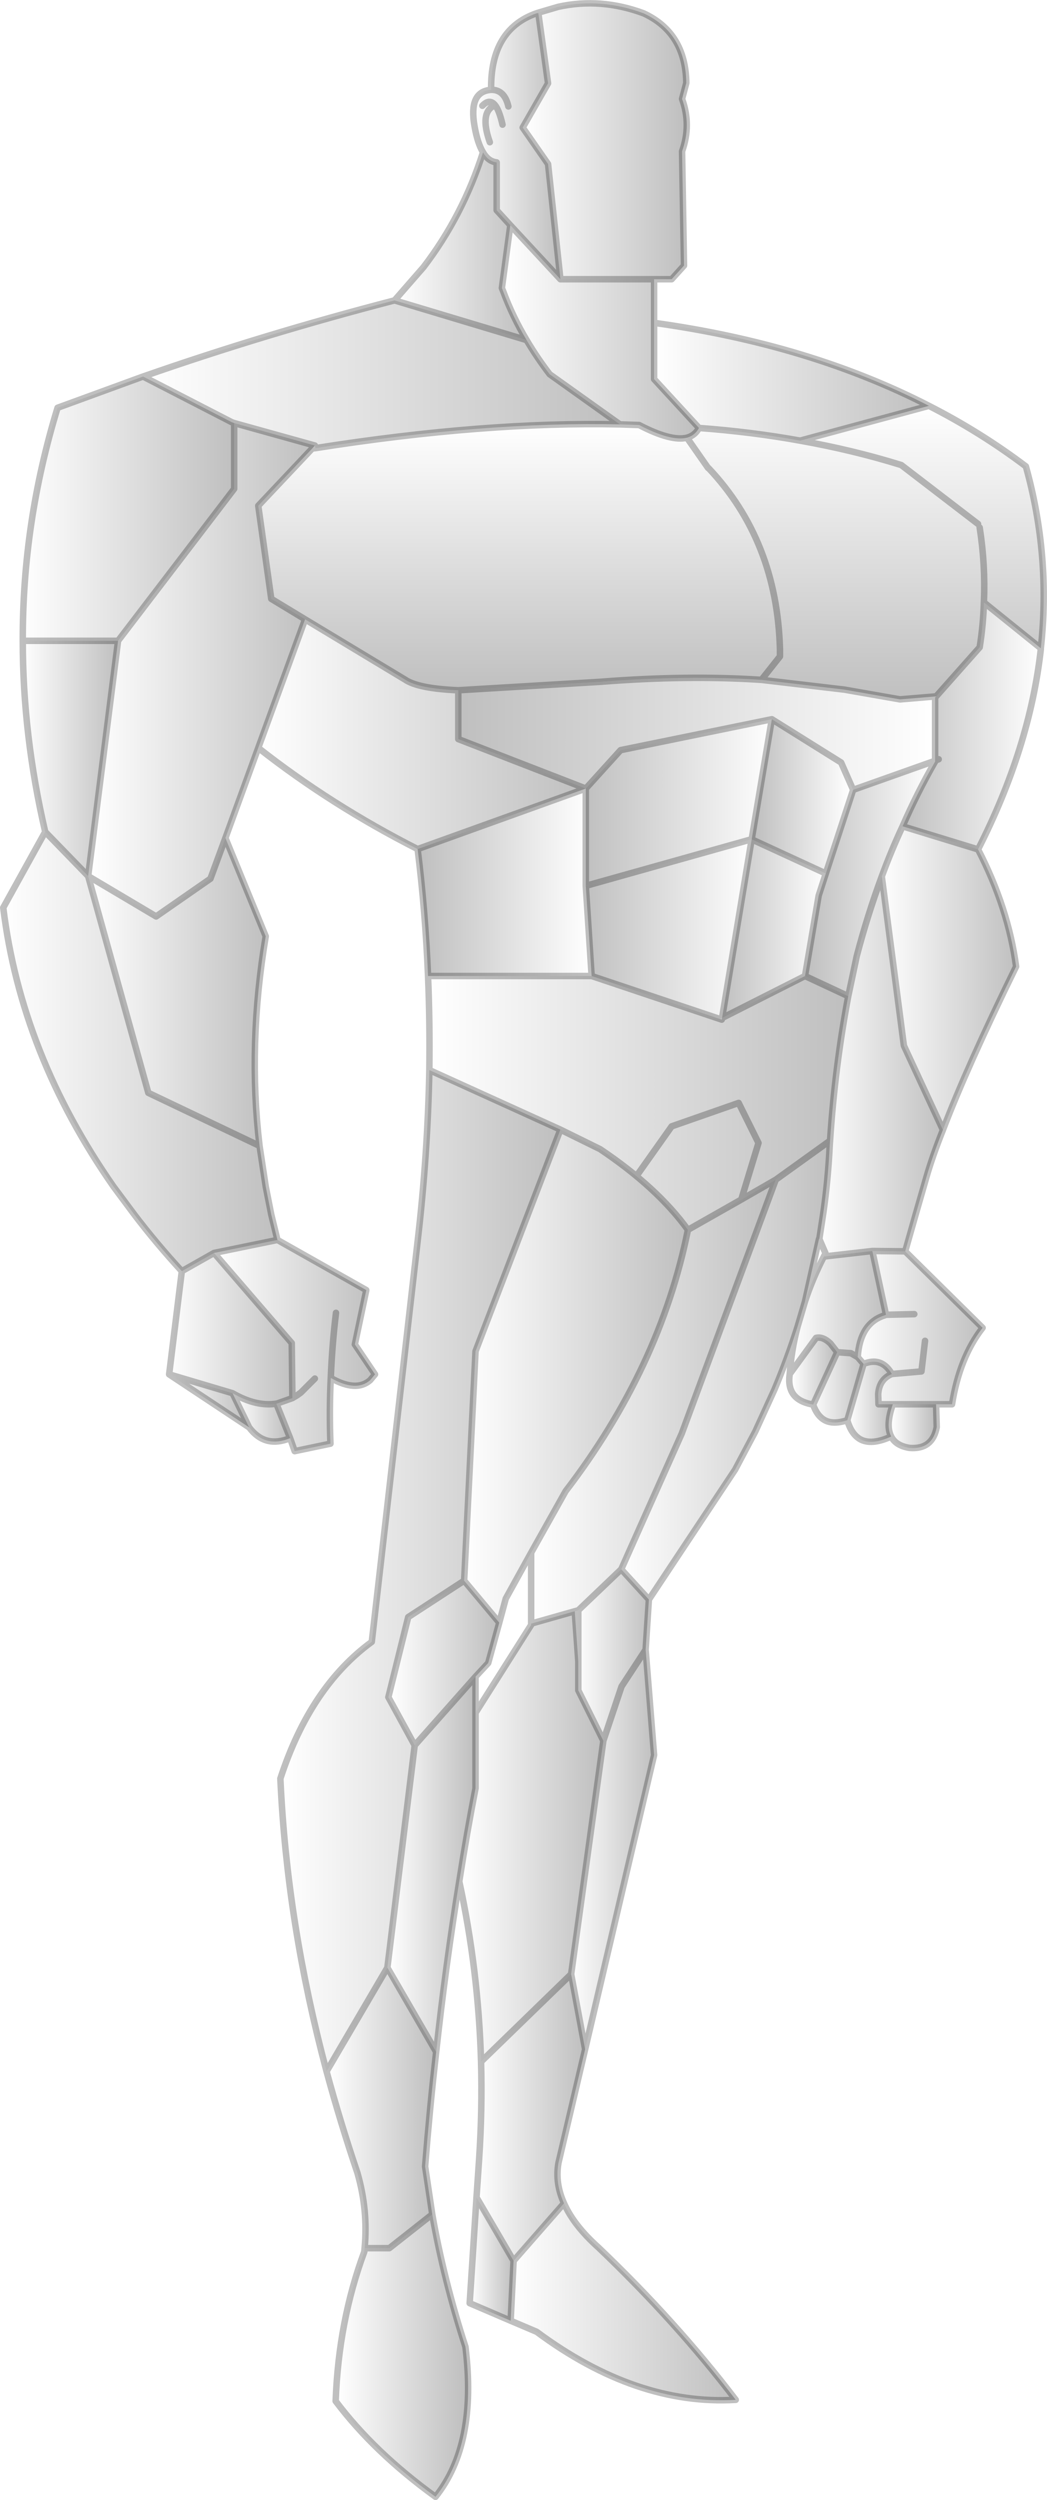 <?xml version="1.0" encoding="UTF-8" standalone="no"?>
<svg xmlns:xlink="http://www.w3.org/1999/xlink" height="384.1px" width="160.95px" xmlns="http://www.w3.org/2000/svg">
  <g transform="matrix(1.0, 0.0, 0.0, 1.0, -118.75, -81.5)">
    <path d="M201.5 83.45 L204.55 82.55 Q211.1 81.1 217.7 83.55 224.15 86.55 224.25 94.25 L223.6 96.7 Q225.05 100.7 223.6 104.75 L223.9 122.3 222.0 124.4 219.3 124.4 204.9 124.4 203.0 106.7 199.1 101.1 203.0 94.3 201.5 83.5 201.5 83.45" fill="url(#gradient0)" fill-rule="evenodd" stroke="none"/>
    <path d="M192.9 97.75 Q194.0 96.6 194.85 97.65 192.4 98.7 194.05 103.35 192.4 98.7 194.85 97.65 194.0 96.6 192.9 97.75 M193.0 104.9 Q192.15 103.5 191.7 100.9 190.75 95.55 194.25 95.3 194.1 86.05 201.2 83.55 L201.5 83.5 203.0 94.3 199.1 101.1 203.0 106.7 204.9 124.4 197.2 116.1 195.1 113.8 195.1 106.45 Q193.8 106.3 193.0 104.9 M196.9 97.85 Q196.3 95.25 194.25 95.3 196.3 95.25 196.9 97.85 M194.85 97.65 Q195.5 98.45 196.0 100.65 195.5 98.45 194.85 97.65" fill="url(#gradient1)" fill-rule="evenodd" stroke="none"/>
    <path d="M179.4 127.65 L183.85 122.55 Q189.9 114.65 193.0 104.9 193.8 106.3 195.1 106.45 L195.1 113.8 197.2 116.1 195.9 125.75 196.1 126.25 Q197.55 130.15 199.7 133.75 L179.4 127.65" fill="url(#gradient2)" fill-rule="evenodd" stroke="none"/>
    <path d="M140.75 139.35 Q159.35 132.85 179.4 127.65 L199.7 133.75 Q201.3 136.45 203.25 139.0 L214.05 146.7 Q193.25 146.25 167.25 150.35 L167.15 149.95 154.75 146.5 154.35 146.35 140.75 139.35" fill="url(#gradient3)" fill-rule="evenodd" stroke="none"/>
    <path d="M219.3 124.4 L219.3 131.1 219.3 139.75 226.2 147.25 Q225.6 148.4 224.35 148.75 221.9 149.35 217.0 146.8 L214.05 146.7 203.25 139.0 Q201.3 136.45 199.7 133.75 197.55 130.15 196.1 126.25 L195.9 125.75 197.2 116.1 204.9 124.4 219.3 124.4" fill="url(#gradient4)" fill-rule="evenodd" stroke="none"/>
    <path d="M219.3 131.1 Q243.15 134.4 261.55 143.85 L241.75 149.2 Q234.3 147.85 226.2 147.25 L219.3 139.75 219.3 131.1" fill="url(#gradient5)" fill-rule="evenodd" stroke="none"/>
    <path d="M278.75 181.1 L278.75 181.25 Q277.05 196.4 269.1 212.0 L257.5 208.45 Q259.75 203.3 262.5 198.5 L262.5 198.35 262.5 188.65 262.65 188.5 269.35 180.95 Q269.9 177.5 270.0 174.05 L278.75 181.1 M263.05 198.15 L262.5 198.35 263.05 198.15" fill="url(#gradient6)" fill-rule="evenodd" stroke="none"/>
    <path d="M189.2 187.55 L211.05 186.25 Q224.45 185.2 235.8 185.95 L248.55 187.45 257.1 188.95 262.5 188.5 262.5 188.65 262.5 198.35 262.45 198.4 249.9 202.85 248.05 198.65 237.4 192.0 214.15 196.75 208.8 202.65 189.2 195.05 189.2 187.55" fill="url(#gradient7)" fill-rule="evenodd" stroke="none"/>
    <path d="M249.9 202.85 L262.45 198.4 262.5 198.5 Q259.75 203.3 257.5 208.45 255.75 212.2 254.3 216.15 252.1 222.1 250.45 228.4 L249.15 234.55 242.5 231.45 244.6 219.1 245.7 215.7 249.9 202.85" fill="url(#gradient8)" fill-rule="evenodd" stroke="none"/>
    <path d="M237.4 192.0 L248.05 198.65 249.9 202.85 245.7 215.7 234.3 210.45 237.4 192.0" fill="url(#gradient9)" fill-rule="evenodd" stroke="none"/>
    <path d="M208.8 202.65 L214.15 196.75 237.4 192.0 234.3 210.45 234.25 210.45 208.8 217.6 208.8 202.65" fill="url(#gradient10)" fill-rule="evenodd" stroke="none"/>
    <path d="M245.7 215.7 L244.6 219.1 242.5 231.45 229.75 237.9 234.3 210.45 245.7 215.7" fill="url(#gradient11)" fill-rule="evenodd" stroke="none"/>
    <path d="M234.3 210.45 L229.75 237.9 229.4 238.05 209.7 231.45 208.8 217.6 234.25 210.45 234.3 210.45" fill="url(#gradient12)" fill-rule="evenodd" stroke="none"/>
    <path d="M184.55 231.45 Q184.15 221.6 182.95 211.95 L208.8 202.65 208.8 217.6 209.7 231.45 184.55 231.45" fill="url(#gradient13)" fill-rule="evenodd" stroke="none"/>
    <path d="M261.55 143.85 Q269.5 147.9 276.45 153.15 280.3 166.95 278.75 181.1 L270.0 174.05 Q269.9 177.5 269.35 180.95 L262.65 188.5 262.5 188.5 257.1 188.95 248.55 187.45 235.8 185.95 238.65 182.35 238.65 181.25 Q238.2 164.55 227.65 153.4 L227.6 153.4 224.35 148.75 Q225.6 148.4 226.2 147.25 234.3 147.85 241.75 149.2 L261.55 143.85 M269.35 162.55 Q270.25 168.3 270.0 174.05 270.25 168.3 269.35 162.55 M269.1 162.0 L257.3 152.95 Q249.9 150.65 241.75 149.2 249.9 150.65 257.3 152.95 L269.1 162.0" fill="url(#gradient14)" fill-rule="evenodd" stroke="none"/>
    <path d="M214.05 146.7 L217.0 146.8 Q221.9 149.35 224.35 148.75 L227.6 153.4 227.65 153.4 Q238.2 164.55 238.65 181.25 L238.65 182.35 235.8 185.95 Q224.45 185.2 211.05 186.25 L189.2 187.55 Q183.05 187.3 181.0 185.9 L165.65 176.65 160.45 173.5 158.45 159.2 166.75 150.4 167.25 150.35 Q193.25 146.25 214.05 146.7" fill="url(#gradient15)" fill-rule="evenodd" stroke="none"/>
    <path d="M158.45 196.4 L153.4 210.25 151.1 216.5 142.75 222.3 132.3 216.1 136.9 179.95 154.75 156.6 154.75 146.5 167.15 149.95 166.75 150.4 158.45 159.2 160.45 173.5 165.65 176.65 158.45 196.4" fill="url(#gradient16)" fill-rule="evenodd" stroke="none"/>
    <path d="M122.25 179.95 Q122.2 161.8 127.6 144.15 L140.6 139.4 140.75 139.35 154.35 146.35 154.75 146.5 154.75 156.6 136.9 179.95 122.25 179.95" fill="url(#gradient17)" fill-rule="evenodd" stroke="none"/>
    <path d="M125.7 209.3 Q122.25 194.45 122.25 179.95 L136.9 179.95 132.3 216.1 125.7 209.3" fill="url(#gradient18)" fill-rule="evenodd" stroke="none"/>
    <path d="M158.65 257.55 L159.6 263.8 160.45 268.1 161.4 272.0 151.65 274.0 146.7 276.8 Q142.75 272.5 139.4 268.1 L136.2 263.8 Q122.0 243.45 119.25 220.95 L125.7 209.3 132.3 216.1 141.55 249.4 158.65 257.55" fill="url(#gradient19)" fill-rule="evenodd" stroke="none"/>
    <path d="M153.4 210.25 L159.6 225.35 Q156.8 242.0 158.65 257.55 L141.55 249.4 132.3 216.1 142.75 222.3 151.1 216.5 153.4 210.25" fill="url(#gradient20)" fill-rule="evenodd" stroke="none"/>
    <path d="M161.4 272.0 L175.05 279.7 175.05 279.75 173.3 288.05 176.4 292.65 175.65 293.55 Q174.55 294.5 173.05 294.4 171.5 294.3 169.6 293.2 169.35 298.25 169.55 303.3 L164.05 304.45 163.35 302.45 161.25 297.2 161.3 297.15 163.7 296.3 163.6 287.85 151.65 274.0 161.4 272.0 M170.4 283.2 Q169.8 288.15 169.6 293.2 169.8 288.15 170.4 283.2 M167.15 293.3 L165.1 295.35 165.0 295.45 164.45 295.85 163.7 296.3 164.45 295.85 165.0 295.45 165.1 295.35 167.15 293.3" fill="url(#gradient21)" fill-rule="evenodd" stroke="none"/>
    <path d="M144.75 292.65 L146.7 276.8 151.65 274.0 163.6 287.85 163.7 296.3 161.3 297.15 161.25 297.15 Q158.15 297.65 154.5 295.55 L144.75 292.65" fill="url(#gradient22)" fill-rule="evenodd" stroke="none"/>
    <path d="M163.35 302.45 Q159.5 304.05 157.05 300.8 L154.5 295.55 Q158.15 297.65 161.25 297.15 L161.25 297.2 163.35 302.45" fill="url(#gradient23)" fill-rule="evenodd" stroke="none"/>
    <path d="M157.05 300.8 L144.75 292.65 154.5 295.55 157.05 300.8" fill="url(#gradient24)" fill-rule="evenodd" stroke="none"/>
    <path d="M184.75 245.9 Q184.85 238.65 184.55 231.45 L209.7 231.45 229.4 238.05 229.7 238.15 229.75 237.9 242.5 231.45 249.15 234.55 Q247.1 245.4 246.35 256.75 L238.0 262.75 232.7 265.8 224.5 270.45 Q219.8 263.95 211.0 258.05 L204.9 255.05 184.75 245.9 M216.9 261.75 L222.0 254.55 232.3 250.95 235.35 257.1 232.7 265.8 235.35 257.1 232.3 250.95 222.0 254.55 216.9 261.75" fill="url(#gradient25)" fill-rule="evenodd" stroke="none"/>
    <path d="M168.95 399.75 Q162.85 376.95 161.85 354.75 166.45 340.65 175.9 333.75 L182.95 272.2 Q184.5 258.9 184.75 245.9 L204.9 255.05 191.85 289.1 190.1 324.35 181.5 329.95 178.45 342.25 182.5 349.65 178.3 383.8 168.95 399.75" fill="url(#gradient26)" fill-rule="evenodd" stroke="none"/>
    <path d="M204.9 255.05 L211.0 258.05 Q219.8 263.95 224.5 270.45 220.25 291.6 205.7 310.6 L200.4 320.05 196.5 327.1 195.5 330.8 190.1 324.35 191.85 289.1 204.9 255.05" fill="url(#gradient27)" fill-rule="evenodd" stroke="none"/>
    <path d="M238.0 262.75 L223.55 301.75 214.25 322.6 207.65 328.9 207.1 329.05 200.4 330.95 200.4 320.05 205.7 310.6 Q220.25 291.6 224.5 270.45 L232.7 265.8 238.0 262.75" fill="url(#gradient28)" fill-rule="evenodd" stroke="none"/>
    <path d="M241.35 285.35 Q239.8 290.25 237.8 295.0 L234.85 301.45 231.75 307.3 218.5 327.25 214.25 322.6 223.55 301.75 238.0 262.75 246.35 256.75 246.3 257.45 Q246.05 262.75 245.3 267.95 L244.7 271.85 244.65 271.85 242.5 281.45 241.35 285.35" fill="url(#gradient29)" fill-rule="evenodd" stroke="none"/>
    <path d="M240.15 292.6 Q240.4 288.95 241.35 285.35 L242.5 281.45 Q243.65 277.95 245.4 274.55 L252.85 273.7 254.95 283.5 254.7 283.6 Q250.95 284.8 250.6 290.0 L249.55 289.4 247.45 289.25 246.4 287.9 Q245.25 286.8 244.2 287.05 L240.15 292.6" fill="url(#gradient30)" fill-rule="evenodd" stroke="none"/>
    <path d="M243.75 297.3 Q242.05 297.0 241.15 296.2 239.8 295.0 240.15 292.6 L244.2 287.05 Q245.25 286.8 246.4 287.9 L247.45 289.25 243.75 297.3" fill="url(#gradient31)" fill-rule="evenodd" stroke="none"/>
    <path d="M255.75 302.2 Q252.7 303.6 250.95 302.6 249.6 301.8 249.0 299.7 L251.5 291.05 Q254.3 289.9 255.85 292.6 253.9 293.4 253.75 295.7 L253.8 297.25 256.0 297.25 Q254.85 300.5 255.75 302.2" fill="url(#gradient32)" fill-rule="evenodd" stroke="none"/>
    <path d="M249.0 299.7 Q246.85 300.4 245.55 299.7 244.35 299.05 243.75 297.3 L247.45 289.25 249.55 289.4 250.6 290.0 251.5 291.05 249.0 299.7" fill="url(#gradient33)" fill-rule="evenodd" stroke="none"/>
    <path d="M262.65 297.25 L262.75 300.75 Q262.1 304.25 258.55 303.95 256.45 303.6 255.75 302.2 254.85 300.5 256.0 297.25 L262.65 297.25" fill="url(#gradient34)" fill-rule="evenodd" stroke="none"/>
    <path d="M257.9 273.75 L269.8 285.5 Q266.25 290.05 265.1 297.25 L262.65 297.25 256.0 297.25 253.8 297.25 253.75 295.7 Q253.9 293.4 255.85 292.6 254.3 289.9 251.5 291.05 L250.6 290.0 Q250.95 284.8 254.7 283.6 L254.95 283.5 259.3 283.4 254.95 283.5 252.85 273.7 257.9 273.75 M260.95 287.5 L260.4 292.2 255.85 292.6 260.4 292.2 260.95 287.5" fill="url(#gradient35)" fill-rule="evenodd" stroke="none"/>
    <path d="M263.7 255.1 Q262.05 259.25 261.15 262.4 L259.55 267.95 257.9 273.75 252.85 273.7 245.4 274.55 245.65 274.05 244.7 271.85 245.3 267.95 Q246.05 262.75 246.3 257.45 L246.35 256.75 Q247.1 245.4 249.15 234.55 L250.45 228.4 Q252.1 222.1 254.3 216.15 L257.7 242.15 263.7 255.1" fill="url(#gradient36)" fill-rule="evenodd" stroke="none"/>
    <path d="M269.1 212.0 Q273.75 221.0 274.95 230.0 267.4 245.4 263.7 255.1 L257.7 242.15 254.3 216.15 Q255.75 212.2 257.5 208.45 L269.1 212.0" fill="url(#gradient37)" fill-rule="evenodd" stroke="none"/>
    <path d="M190.1 324.35 L195.5 330.8 193.8 337.0 191.85 339.1 182.5 349.65 178.45 342.25 181.5 329.95 190.1 324.35" fill="url(#gradient38)" fill-rule="evenodd" stroke="none"/>
    <path d="M192.7 398.25 Q192.3 384.2 189.35 370.55 L189.4 370.25 Q190.5 363.2 191.85 356.25 L191.85 344.65 200.4 331.15 200.4 330.95 207.1 329.05 207.65 336.75 207.65 341.2 211.5 348.95 206.55 384.8 192.7 398.25" fill="url(#gradient39)" fill-rule="evenodd" stroke="none"/>
    <path d="M189.35 370.55 Q187.25 383.5 185.8 396.75 L178.3 383.8 182.5 349.65 191.85 339.1 191.85 344.65 191.85 356.25 Q190.5 363.2 189.4 370.25 L189.35 370.55" fill="url(#gradient40)" fill-rule="evenodd" stroke="none"/>
    <path d="M185.8 396.75 Q184.8 405.5 184.1 414.35 L185.2 421.7 178.6 426.9 174.8 426.9 Q175.35 421.1 173.7 415.35 171.05 407.5 168.95 399.75 L178.3 383.8 185.8 396.75" fill="url(#gradient41)" fill-rule="evenodd" stroke="none"/>
    <path d="M185.2 421.7 Q186.95 431.7 190.3 442.05 192.15 457.05 185.7 465.1 176.25 458.25 170.35 450.4 170.8 438.1 174.75 427.45 L174.8 426.9 178.6 426.9 185.2 421.7" fill="url(#gradient42)" fill-rule="evenodd" stroke="none"/>
    <path d="M205.45 420.0 Q206.95 423.4 210.75 426.8 222.7 438.2 231.85 450.2 216.55 451.1 201.25 439.75 L197.25 438.05 197.7 428.85 205.45 420.0" fill="url(#gradient43)" fill-rule="evenodd" stroke="none"/>
    <path d="M197.25 438.05 L190.95 435.35 192.0 419.1 197.7 428.85 197.25 438.05" fill="url(#gradient44)" fill-rule="evenodd" stroke="none"/>
    <path d="M208.7 396.35 L204.6 413.8 Q204.05 416.9 205.45 420.0 L197.7 428.85 192.0 419.1 192.4 413.25 Q192.9 405.7 192.7 398.25 L206.55 384.8 208.7 396.35" fill="url(#gradient45)" fill-rule="evenodd" stroke="none"/>
    <path d="M218.0 334.95 L219.3 351.15 208.7 396.35 206.55 384.8 211.5 348.95 214.3 340.6 218.0 334.95" fill="url(#gradient46)" fill-rule="evenodd" stroke="none"/>
    <path d="M218.5 327.25 L218.0 334.95 214.3 340.6 211.5 348.95 207.65 341.2 207.65 336.75 207.65 328.9 214.25 322.6 218.5 327.25" fill="url(#gradient47)" fill-rule="evenodd" stroke="none"/>
    <path d="M182.95 211.95 Q169.65 205.2 158.45 196.4 L165.65 176.65 181.0 185.9 Q183.05 187.3 189.2 187.55 L189.2 195.05 208.8 202.65 182.95 211.95" fill="url(#gradient48)" fill-rule="evenodd" stroke="none"/>
    <path d="M194.05 103.35 Q192.4 98.7 194.85 97.65 194.0 96.6 192.9 97.75 M193.0 104.9 Q192.15 103.5 191.7 100.9 190.75 95.55 194.25 95.3 194.1 86.05 201.2 83.55 L201.5 83.45 204.55 82.55 Q211.1 81.1 217.7 83.55 224.15 86.55 224.25 94.25 L223.6 96.7 Q225.05 100.7 223.6 104.75 L223.9 122.3 222.0 124.4 219.3 124.4 219.3 131.1 Q243.15 134.4 261.55 143.85 269.5 147.9 276.45 153.15 280.3 166.95 278.75 181.1 L278.75 181.25 Q277.05 196.4 269.1 212.0 273.75 221.0 274.95 230.0 267.4 245.4 263.7 255.1 262.05 259.25 261.15 262.4 L259.55 267.95 257.9 273.75 269.8 285.5 Q266.25 290.05 265.1 297.25 L262.65 297.25 262.75 300.75 Q262.1 304.25 258.55 303.95 256.45 303.6 255.75 302.2 252.7 303.6 250.95 302.6 249.6 301.8 249.0 299.7 246.85 300.4 245.55 299.7 244.35 299.05 243.75 297.3 242.05 297.0 241.15 296.2 239.8 295.0 240.15 292.6 240.4 288.95 241.35 285.35 239.8 290.25 237.8 295.0 L234.85 301.45 231.75 307.3 218.5 327.25 218.0 334.95 219.3 351.15 208.7 396.35 204.6 413.8 Q204.05 416.9 205.45 420.0 206.95 423.4 210.75 426.8 222.7 438.2 231.85 450.2 216.55 451.1 201.25 439.75 L197.25 438.05 190.95 435.35 192.0 419.1 192.4 413.25 Q192.9 405.7 192.7 398.25 192.3 384.2 189.35 370.55 187.25 383.5 185.8 396.75 184.8 405.5 184.1 414.35 L185.2 421.7 Q186.95 431.7 190.3 442.05 192.15 457.05 185.7 465.1 176.25 458.25 170.35 450.4 170.8 438.1 174.75 427.45 L174.8 426.9 Q175.35 421.1 173.7 415.35 171.05 407.5 168.95 399.75 162.85 376.95 161.85 354.75 166.45 340.65 175.9 333.75 L182.95 272.2 Q184.5 258.9 184.75 245.9 184.85 238.65 184.55 231.45 184.15 221.6 182.95 211.95 169.65 205.2 158.45 196.4 L153.4 210.25 159.6 225.35 Q156.8 242.0 158.65 257.55 L159.6 263.8 160.45 268.1 161.4 272.0 175.05 279.7 175.05 279.75 173.3 288.05 176.4 292.65 175.65 293.55 Q174.55 294.5 173.05 294.4 171.5 294.3 169.6 293.2 169.35 298.25 169.55 303.3 L164.05 304.45 163.35 302.45 Q159.5 304.05 157.05 300.8 L144.75 292.65 146.7 276.8 Q142.75 272.5 139.4 268.1 L136.2 263.8 Q122.0 243.45 119.25 220.95 L125.7 209.3 Q122.25 194.45 122.25 179.95 122.2 161.8 127.6 144.15 L140.6 139.4 140.75 139.35 Q159.35 132.85 179.4 127.65 L183.85 122.55 Q189.9 114.65 193.0 104.9 193.8 106.3 195.1 106.45 L195.1 113.8 197.2 116.1 204.9 124.4 203.0 106.7 199.1 101.1 203.0 94.3 201.5 83.5 201.5 83.45 M194.25 95.3 Q196.3 95.25 196.9 97.85 M214.05 146.7 L203.25 139.0 Q201.3 136.45 199.7 133.75 L179.4 127.65 M219.3 124.4 L204.9 124.4 M226.2 147.25 L219.3 139.75 219.3 131.1 M224.35 148.75 Q221.9 149.35 217.0 146.8 L214.05 146.7 Q193.25 146.25 167.25 150.35 L166.75 150.4 158.45 159.2 160.45 173.5 165.65 176.65 181.0 185.9 Q183.05 187.3 189.2 187.55 L211.05 186.25 Q224.45 185.2 235.8 185.95 L238.65 182.35 238.65 181.25 Q238.2 164.55 227.65 153.4 L227.6 153.4 224.35 148.75 Q225.6 148.4 226.2 147.25 234.3 147.85 241.75 149.2 L261.55 143.85 M199.7 133.75 Q197.55 130.15 196.1 126.25 L195.9 125.75 197.2 116.1 M167.15 149.95 L166.75 150.4 M189.2 187.55 L189.2 195.05 208.8 202.65 214.15 196.75 237.4 192.0 248.05 198.65 249.9 202.85 262.45 198.4 262.5 198.35 262.5 188.65 262.65 188.5 269.35 180.95 Q269.9 177.5 270.0 174.05 270.25 168.3 269.35 162.55 M262.5 188.5 L257.1 188.95 248.55 187.45 235.8 185.95 M262.5 188.5 L262.65 188.5 M278.75 181.1 L270.0 174.05 M241.75 149.2 Q249.9 150.65 257.3 152.95 L269.1 162.0 M196.0 100.65 Q195.5 98.45 194.85 97.65 M140.75 139.35 L154.35 146.35 154.75 146.5 167.15 149.95 M136.9 179.95 L122.25 179.95 M154.75 146.5 L154.75 156.6 136.9 179.95 132.3 216.1 142.75 222.3 151.1 216.5 153.4 210.25 M132.3 216.1 L125.7 209.3 M154.5 295.55 L144.75 292.65 M154.5 295.55 Q158.15 297.65 161.25 297.15 L161.3 297.15 163.7 296.3 163.6 287.85 151.65 274.0 146.7 276.8 M158.65 257.55 L141.55 249.4 132.3 216.1 M161.4 272.0 L151.65 274.0 M161.25 297.15 L161.25 297.2 163.35 302.45 M157.05 300.8 L154.5 295.55 M262.5 198.5 Q259.75 203.3 257.5 208.45 L269.1 212.0 M262.5 198.5 L262.5 198.35 263.05 198.15 M242.5 231.45 L244.6 219.1 245.7 215.7 234.3 210.45 229.75 237.9 242.5 231.45 249.15 234.55 250.45 228.4 Q252.1 222.1 254.3 216.15 255.75 212.2 257.5 208.45 M245.7 215.7 L249.9 202.85 M254.3 216.15 L257.7 242.15 263.7 255.1 M244.7 271.85 L245.3 267.95 Q246.05 262.75 246.3 257.45 L246.35 256.75 238.0 262.75 223.55 301.75 214.25 322.6 218.5 327.25 M242.5 281.45 L244.65 271.85 244.7 271.85 245.65 274.05 245.4 274.55 252.85 273.7 257.9 273.75 M254.95 283.5 L259.3 283.4 M254.95 283.5 L254.7 283.6 Q250.95 284.8 250.6 290.0 L251.5 291.05 Q254.3 289.9 255.85 292.6 L260.4 292.2 260.95 287.5 M250.6 290.0 L249.55 289.4 247.45 289.25 243.75 297.3 M240.15 292.6 L244.2 287.05 Q245.25 286.8 246.4 287.9 L247.45 289.25 M256.0 297.25 L253.8 297.25 253.75 295.7 Q253.9 293.4 255.85 292.6 M252.85 273.7 L254.95 283.5 M246.35 256.75 Q247.1 245.4 249.15 234.55 M234.3 210.45 L234.25 210.45 208.8 217.6 209.7 231.45 229.4 238.05 229.75 237.9 229.7 238.15 229.4 238.05 M208.8 217.6 L208.8 202.65 182.95 211.95 M163.7 296.3 L164.45 295.85 165.0 295.45 165.1 295.35 167.15 293.3 M169.6 293.2 Q169.8 288.15 170.4 283.2 M224.5 270.45 L232.7 265.8 235.35 257.1 232.3 250.95 222.0 254.55 216.9 261.75 M232.7 265.8 L238.0 262.75 M224.5 270.45 Q219.8 263.95 211.0 258.05 L204.9 255.05 191.85 289.1 190.1 324.35 195.5 330.8 196.5 327.1 200.4 320.05 205.7 310.6 Q220.25 291.6 224.5 270.45 M241.35 285.35 L242.5 281.45 Q243.65 277.95 245.4 274.55 M204.9 255.05 L184.75 245.9 M209.7 231.45 L184.55 231.45 M207.1 329.05 L207.65 328.9 214.25 322.6 M211.5 348.95 L207.65 341.2 207.65 336.75 207.1 329.05 200.4 330.95 200.4 331.15 191.85 344.65 191.85 356.25 Q190.5 363.2 189.4 370.25 L189.35 370.55 M218.0 334.95 L214.3 340.6 211.5 348.95 206.55 384.8 208.7 396.35 M207.65 328.9 L207.65 336.75 M190.1 324.35 L181.5 329.95 178.45 342.25 182.5 349.65 191.85 339.1 193.8 337.0 195.5 330.8 M191.85 339.1 L191.85 344.65 M200.4 320.05 L200.4 330.95 M182.5 349.65 L178.3 383.8 185.8 396.75 M256.0 297.25 Q254.85 300.5 255.75 302.2 M262.65 297.25 L256.0 297.25 M251.5 291.05 L249.0 299.7 M237.4 192.0 L234.3 210.45 M158.45 196.4 L165.65 176.65 M185.2 421.7 L178.6 426.9 174.8 426.9 M197.25 438.05 L197.7 428.85 192.0 419.1 M197.7 428.85 L205.45 420.0 M206.55 384.8 L192.7 398.25 M178.3 383.8 L168.95 399.75" fill="none" stroke="#000000" stroke-linecap="round" stroke-linejoin="round" stroke-opacity="0.251" stroke-width="1.0"/>
  </g>
  <defs>
    <linearGradient gradientTransform="matrix(-0.015, 0.0, 0.0, -0.026, 211.75, 103.2)" gradientUnits="userSpaceOnUse" id="gradient0" spreadMethod="pad" x1="-819.2" x2="819.2">
      <stop offset="0.0" stop-color="#000000" stop-opacity="0.251"/>
      <stop offset="1.0" stop-color="#000000" stop-opacity="0.0"/>
    </linearGradient>
    <linearGradient gradientTransform="matrix(-0.008, 0.0, 0.0, -0.025, 198.2, 103.95)" gradientUnits="userSpaceOnUse" id="gradient1" spreadMethod="pad" x1="-819.2" x2="819.2">
      <stop offset="0.0" stop-color="#000000" stop-opacity="0.251"/>
      <stop offset="1.0" stop-color="#000000" stop-opacity="0.0"/>
    </linearGradient>
    <linearGradient gradientTransform="matrix(-0.012, 0.0, 0.0, -0.018, 189.55, 119.35)" gradientUnits="userSpaceOnUse" id="gradient2" spreadMethod="pad" x1="-819.2" x2="819.2">
      <stop offset="0.0" stop-color="#000000" stop-opacity="0.251"/>
      <stop offset="1.0" stop-color="#000000" stop-opacity="0.0"/>
    </linearGradient>
    <linearGradient gradientTransform="matrix(-0.045, 0.0, 0.0, -0.014, 177.4, 139.0)" gradientUnits="userSpaceOnUse" id="gradient3" spreadMethod="pad" x1="-819.2" x2="819.2">
      <stop offset="0.0" stop-color="#000000" stop-opacity="0.251"/>
      <stop offset="1.0" stop-color="#000000" stop-opacity="0.0"/>
    </linearGradient>
    <linearGradient gradientTransform="matrix(-0.018, 0.0, 0.0, -0.02, 211.05, 132.5)" gradientUnits="userSpaceOnUse" id="gradient4" spreadMethod="pad" x1="-819.2" x2="819.2">
      <stop offset="0.0" stop-color="#000000" stop-opacity="0.251"/>
      <stop offset="1.0" stop-color="#000000" stop-opacity="0.0"/>
    </linearGradient>
    <linearGradient gradientTransform="matrix(-0.026, 0.0, 0.0, -0.011, 240.45, 140.15)" gradientUnits="userSpaceOnUse" id="gradient5" spreadMethod="pad" x1="-819.2" x2="819.2">
      <stop offset="0.0" stop-color="#000000" stop-opacity="0.251"/>
      <stop offset="1.0" stop-color="#000000" stop-opacity="0.0"/>
    </linearGradient>
    <linearGradient gradientTransform="matrix(0.013, 0.0, 0.0, 0.023, 268.1, 193.0)" gradientUnits="userSpaceOnUse" id="gradient6" spreadMethod="pad" x1="-819.2" x2="819.2">
      <stop offset="0.0" stop-color="#000000" stop-opacity="0.251"/>
      <stop offset="1.0" stop-color="#000000" stop-opacity="0.0"/>
    </linearGradient>
    <linearGradient gradientTransform="matrix(0.045, 0.0, 0.0, 0.011, 225.85, 194.25)" gradientUnits="userSpaceOnUse" id="gradient7" spreadMethod="pad" x1="-819.2" x2="819.2">
      <stop offset="0.0" stop-color="#000000" stop-opacity="0.251"/>
      <stop offset="1.0" stop-color="#000000" stop-opacity="0.0"/>
    </linearGradient>
    <linearGradient gradientTransform="matrix(0.012, 0.0, 0.0, 0.022, 252.5, 216.45)" gradientUnits="userSpaceOnUse" id="gradient8" spreadMethod="pad" x1="-819.2" x2="819.2">
      <stop offset="0.0" stop-color="#000000" stop-opacity="0.251"/>
      <stop offset="1.0" stop-color="#000000" stop-opacity="0.0"/>
    </linearGradient>
    <linearGradient gradientTransform="matrix(0.009, 0.0, 0.0, 0.015, 242.1, 203.85)" gradientUnits="userSpaceOnUse" id="gradient9" spreadMethod="pad" x1="-819.2" x2="819.2">
      <stop offset="0.0" stop-color="#000000" stop-opacity="0.251"/>
      <stop offset="1.0" stop-color="#000000" stop-opacity="0.0"/>
    </linearGradient>
    <linearGradient gradientTransform="matrix(0.018, 0.0, 0.0, 0.016, 223.1, 204.8)" gradientUnits="userSpaceOnUse" id="gradient10" spreadMethod="pad" x1="-819.2" x2="819.2">
      <stop offset="0.0" stop-color="#000000" stop-opacity="0.251"/>
      <stop offset="1.0" stop-color="#000000" stop-opacity="0.0"/>
    </linearGradient>
    <linearGradient gradientTransform="matrix(0.01, 0.0, 0.0, 0.017, 237.7, 224.15)" gradientUnits="userSpaceOnUse" id="gradient11" spreadMethod="pad" x1="-819.2" x2="819.2">
      <stop offset="0.0" stop-color="#000000" stop-opacity="0.251"/>
      <stop offset="1.0" stop-color="#000000" stop-opacity="0.0"/>
    </linearGradient>
    <linearGradient gradientTransform="matrix(0.016, 0.0, 0.0, 0.017, 221.55, 224.25)" gradientUnits="userSpaceOnUse" id="gradient12" spreadMethod="pad" x1="-819.2" x2="819.2">
      <stop offset="0.0" stop-color="#000000" stop-opacity="0.251"/>
      <stop offset="1.0" stop-color="#000000" stop-opacity="0.0"/>
    </linearGradient>
    <linearGradient gradientTransform="matrix(0.016, 0.0, 0.0, 0.018, 196.3, 217.05)" gradientUnits="userSpaceOnUse" id="gradient13" spreadMethod="pad" x1="-819.2" x2="819.2">
      <stop offset="0.0" stop-color="#000000" stop-opacity="0.251"/>
      <stop offset="1.0" stop-color="#000000" stop-opacity="0.0"/>
    </linearGradient>
    <linearGradient gradientTransform="matrix(0.0, -0.028, 0.034, 0.0, 251.75, 166.4)" gradientUnits="userSpaceOnUse" id="gradient14" spreadMethod="pad" x1="-819.2" x2="819.2">
      <stop offset="0.0" stop-color="#000000" stop-opacity="0.251"/>
      <stop offset="1.0" stop-color="#000000" stop-opacity="0.0"/>
    </linearGradient>
    <linearGradient gradientTransform="matrix(0.0, -0.025, 0.049, 0.0, 198.55, 167.15)" gradientUnits="userSpaceOnUse" id="gradient15" spreadMethod="pad" x1="-819.2" x2="819.2">
      <stop offset="0.0" stop-color="#000000" stop-opacity="0.251"/>
      <stop offset="1.0" stop-color="#000000" stop-opacity="0.0"/>
    </linearGradient>
    <linearGradient gradientTransform="matrix(-0.021, 0.0, 0.0, -0.046, 149.75, 184.4)" gradientUnits="userSpaceOnUse" id="gradient16" spreadMethod="pad" x1="-819.2" x2="819.2">
      <stop offset="0.0" stop-color="#000000" stop-opacity="0.251"/>
      <stop offset="1.0" stop-color="#000000" stop-opacity="0.0"/>
    </linearGradient>
    <linearGradient gradientTransform="matrix(-0.02, 0.0, 0.0, -0.025, 138.5, 159.65)" gradientUnits="userSpaceOnUse" id="gradient17" spreadMethod="pad" x1="-819.2" x2="819.2">
      <stop offset="0.0" stop-color="#000000" stop-opacity="0.251"/>
      <stop offset="1.0" stop-color="#000000" stop-opacity="0.0"/>
    </linearGradient>
    <linearGradient gradientTransform="matrix(-0.009, 0.0, 0.0, -0.022, 129.6, 198.05)" gradientUnits="userSpaceOnUse" id="gradient18" spreadMethod="pad" x1="-819.2" x2="819.2">
      <stop offset="0.0" stop-color="#000000" stop-opacity="0.251"/>
      <stop offset="1.0" stop-color="#000000" stop-opacity="0.0"/>
    </linearGradient>
    <linearGradient gradientTransform="matrix(-0.026, 0.0, 0.0, -0.041, 140.35, 243.05)" gradientUnits="userSpaceOnUse" id="gradient19" spreadMethod="pad" x1="-819.2" x2="819.2">
      <stop offset="0.0" stop-color="#000000" stop-opacity="0.251"/>
      <stop offset="1.0" stop-color="#000000" stop-opacity="0.0"/>
    </linearGradient>
    <linearGradient gradientTransform="matrix(-0.017, 0.0, 0.0, -0.029, 145.95, 233.9)" gradientUnits="userSpaceOnUse" id="gradient20" spreadMethod="pad" x1="-819.2" x2="819.2">
      <stop offset="0.0" stop-color="#000000" stop-opacity="0.251"/>
      <stop offset="1.0" stop-color="#000000" stop-opacity="0.0"/>
    </linearGradient>
    <linearGradient gradientTransform="matrix(-0.015, 0.0, 0.0, -0.02, 164.05, 288.25)" gradientUnits="userSpaceOnUse" id="gradient21" spreadMethod="pad" x1="-819.2" x2="819.2">
      <stop offset="0.0" stop-color="#000000" stop-opacity="0.251"/>
      <stop offset="1.0" stop-color="#000000" stop-opacity="0.0"/>
    </linearGradient>
    <linearGradient gradientTransform="matrix(-0.012, 0.0, 0.0, -0.014, 154.25, 285.65)" gradientUnits="userSpaceOnUse" id="gradient22" spreadMethod="pad" x1="-819.2" x2="819.2">
      <stop offset="0.0" stop-color="#000000" stop-opacity="0.251"/>
      <stop offset="1.0" stop-color="#000000" stop-opacity="0.0"/>
    </linearGradient>
    <linearGradient gradientTransform="matrix(-0.005, 0.0, 0.0, -0.004, 158.95, 299.3)" gradientUnits="userSpaceOnUse" id="gradient23" spreadMethod="pad" x1="-819.2" x2="819.2">
      <stop offset="0.0" stop-color="#000000" stop-opacity="0.251"/>
      <stop offset="1.0" stop-color="#000000" stop-opacity="0.0"/>
    </linearGradient>
    <linearGradient gradientTransform="matrix(-0.007, 0.0, 0.0, -0.005, 150.9, 296.75)" gradientUnits="userSpaceOnUse" id="gradient24" spreadMethod="pad" x1="-819.2" x2="819.2">
      <stop offset="0.0" stop-color="#000000" stop-opacity="0.251"/>
      <stop offset="1.0" stop-color="#000000" stop-opacity="0.0"/>
    </linearGradient>
    <linearGradient gradientTransform="matrix(-0.039, 0.0, 0.0, -0.024, 216.85, 250.95)" gradientUnits="userSpaceOnUse" id="gradient25" spreadMethod="pad" x1="-819.2" x2="819.2">
      <stop offset="0.0" stop-color="#000000" stop-opacity="0.251"/>
      <stop offset="1.0" stop-color="#000000" stop-opacity="0.0"/>
    </linearGradient>
    <linearGradient gradientTransform="matrix(-0.026, 0.0, 0.0, -0.094, 183.4, 322.85)" gradientUnits="userSpaceOnUse" id="gradient26" spreadMethod="pad" x1="-819.2" x2="819.2">
      <stop offset="0.0" stop-color="#000000" stop-opacity="0.251"/>
      <stop offset="1.0" stop-color="#000000" stop-opacity="0.0"/>
    </linearGradient>
    <linearGradient gradientTransform="matrix(-0.021, 0.0, 0.0, -0.046, 207.3, 292.95)" gradientUnits="userSpaceOnUse" id="gradient27" spreadMethod="pad" x1="-819.2" x2="819.2">
      <stop offset="0.0" stop-color="#000000" stop-opacity="0.251"/>
      <stop offset="1.0" stop-color="#000000" stop-opacity="0.0"/>
    </linearGradient>
    <linearGradient gradientTransform="matrix(-0.023, 0.0, 0.0, -0.042, 219.2, 296.85)" gradientUnits="userSpaceOnUse" id="gradient28" spreadMethod="pad" x1="-819.2" x2="819.2">
      <stop offset="0.0" stop-color="#000000" stop-opacity="0.251"/>
      <stop offset="1.0" stop-color="#000000" stop-opacity="0.0"/>
    </linearGradient>
    <linearGradient gradientTransform="matrix(-0.02, 0.0, 0.0, -0.043, 230.3, 292.0)" gradientUnits="userSpaceOnUse" id="gradient29" spreadMethod="pad" x1="-819.2" x2="819.2">
      <stop offset="0.0" stop-color="#000000" stop-opacity="0.251"/>
      <stop offset="1.0" stop-color="#000000" stop-opacity="0.0"/>
    </linearGradient>
    <linearGradient gradientTransform="matrix(-0.009, 0.0, 0.0, -0.011, 247.55, 283.15)" gradientUnits="userSpaceOnUse" id="gradient30" spreadMethod="pad" x1="-819.2" x2="819.2">
      <stop offset="0.0" stop-color="#000000" stop-opacity="0.251"/>
      <stop offset="1.0" stop-color="#000000" stop-opacity="0.0"/>
    </linearGradient>
    <linearGradient gradientTransform="matrix(-0.004, 0.0, 0.0, -0.006, 243.8, 292.15)" gradientUnits="userSpaceOnUse" id="gradient31" spreadMethod="pad" x1="-819.2" x2="819.2">
      <stop offset="0.0" stop-color="#000000" stop-opacity="0.251"/>
      <stop offset="1.0" stop-color="#000000" stop-opacity="0.0"/>
    </linearGradient>
    <linearGradient gradientTransform="matrix(-0.004, 0.0, 0.0, -0.007, 252.5, 296.85)" gradientUnits="userSpaceOnUse" id="gradient32" spreadMethod="pad" x1="-819.2" x2="819.2">
      <stop offset="0.0" stop-color="#000000" stop-opacity="0.251"/>
      <stop offset="1.0" stop-color="#000000" stop-opacity="0.0"/>
    </linearGradient>
    <linearGradient gradientTransform="matrix(-0.005, 0.0, 0.0, -0.007, 247.65, 294.65)" gradientUnits="userSpaceOnUse" id="gradient33" spreadMethod="pad" x1="-819.2" x2="819.2">
      <stop offset="0.0" stop-color="#000000" stop-opacity="0.251"/>
      <stop offset="1.0" stop-color="#000000" stop-opacity="0.0"/>
    </linearGradient>
    <linearGradient gradientTransform="matrix(-0.004, 0.0, 0.0, -0.004, 259.05, 300.6)" gradientUnits="userSpaceOnUse" id="gradient34" spreadMethod="pad" x1="-819.2" x2="819.2">
      <stop offset="0.0" stop-color="#000000" stop-opacity="0.251"/>
      <stop offset="1.0" stop-color="#000000" stop-opacity="0.0"/>
    </linearGradient>
    <linearGradient gradientTransform="matrix(-0.012, 0.0, 0.0, -0.014, 260.2, 285.5)" gradientUnits="userSpaceOnUse" id="gradient35" spreadMethod="pad" x1="-819.2" x2="819.2">
      <stop offset="0.0" stop-color="#000000" stop-opacity="0.251"/>
      <stop offset="1.0" stop-color="#000000" stop-opacity="0.0"/>
    </linearGradient>
    <linearGradient gradientTransform="matrix(-0.012, 0.0, 0.0, -0.036, 254.2, 245.35)" gradientUnits="userSpaceOnUse" id="gradient36" spreadMethod="pad" x1="-819.2" x2="819.2">
      <stop offset="0.0" stop-color="#000000" stop-opacity="0.251"/>
      <stop offset="1.0" stop-color="#000000" stop-opacity="0.0"/>
    </linearGradient>
    <linearGradient gradientTransform="matrix(-0.013, 0.0, 0.0, -0.029, 264.65, 231.8)" gradientUnits="userSpaceOnUse" id="gradient37" spreadMethod="pad" x1="-819.2" x2="819.2">
      <stop offset="0.0" stop-color="#000000" stop-opacity="0.251"/>
      <stop offset="1.0" stop-color="#000000" stop-opacity="0.0"/>
    </linearGradient>
    <linearGradient gradientTransform="matrix(-0.01, 0.0, 0.0, -0.015, 187.0, 337.0)" gradientUnits="userSpaceOnUse" id="gradient38" spreadMethod="pad" x1="-819.2" x2="819.2">
      <stop offset="0.0" stop-color="#000000" stop-opacity="0.251"/>
      <stop offset="1.0" stop-color="#000000" stop-opacity="0.0"/>
    </linearGradient>
    <linearGradient gradientTransform="matrix(-0.013, 0.0, 0.0, -0.042, 200.45, 363.65)" gradientUnits="userSpaceOnUse" id="gradient39" spreadMethod="pad" x1="-819.2" x2="819.2">
      <stop offset="0.0" stop-color="#000000" stop-opacity="0.251"/>
      <stop offset="1.0" stop-color="#000000" stop-opacity="0.0"/>
    </linearGradient>
    <linearGradient gradientTransform="matrix(-0.008, 0.0, 0.0, -0.035, 185.1, 367.95)" gradientUnits="userSpaceOnUse" id="gradient40" spreadMethod="pad" x1="-819.2" x2="819.2">
      <stop offset="0.0" stop-color="#000000" stop-opacity="0.251"/>
      <stop offset="1.0" stop-color="#000000" stop-opacity="0.0"/>
    </linearGradient>
    <linearGradient gradientTransform="matrix(-0.01, 0.0, 0.0, -0.026, 177.4, 405.35)" gradientUnits="userSpaceOnUse" id="gradient41" spreadMethod="pad" x1="-819.2" x2="819.2">
      <stop offset="0.0" stop-color="#000000" stop-opacity="0.251"/>
      <stop offset="1.0" stop-color="#000000" stop-opacity="0.0"/>
    </linearGradient>
    <linearGradient gradientTransform="matrix(-0.012, 0.0, 0.0, -0.026, 180.55, 443.4)" gradientUnits="userSpaceOnUse" id="gradient42" spreadMethod="pad" x1="-819.2" x2="819.2">
      <stop offset="0.0" stop-color="#000000" stop-opacity="0.251"/>
      <stop offset="1.0" stop-color="#000000" stop-opacity="0.0"/>
    </linearGradient>
    <linearGradient gradientTransform="matrix(-0.021, 0.0, 0.0, -0.018, 214.55, 435.15)" gradientUnits="userSpaceOnUse" id="gradient43" spreadMethod="pad" x1="-819.2" x2="819.2">
      <stop offset="0.0" stop-color="#000000" stop-opacity="0.251"/>
      <stop offset="1.0" stop-color="#000000" stop-opacity="0.0"/>
    </linearGradient>
    <linearGradient gradientTransform="matrix(-0.004, 0.0, 0.0, -0.012, 194.35, 428.6)" gradientUnits="userSpaceOnUse" id="gradient44" spreadMethod="pad" x1="-819.2" x2="819.2">
      <stop offset="0.0" stop-color="#000000" stop-opacity="0.251"/>
      <stop offset="1.0" stop-color="#000000" stop-opacity="0.0"/>
    </linearGradient>
    <linearGradient gradientTransform="matrix(-0.01, 0.0, 0.0, -0.027, 200.35, 406.85)" gradientUnits="userSpaceOnUse" id="gradient45" spreadMethod="pad" x1="-819.2" x2="819.2">
      <stop offset="0.0" stop-color="#000000" stop-opacity="0.251"/>
      <stop offset="1.0" stop-color="#000000" stop-opacity="0.0"/>
    </linearGradient>
    <linearGradient gradientTransform="matrix(-0.008, 0.0, 0.0, -0.037, 212.95, 365.65)" gradientUnits="userSpaceOnUse" id="gradient46" spreadMethod="pad" x1="-819.2" x2="819.2">
      <stop offset="0.0" stop-color="#000000" stop-opacity="0.251"/>
      <stop offset="1.0" stop-color="#000000" stop-opacity="0.0"/>
    </linearGradient>
    <linearGradient gradientTransform="matrix(-0.007, 0.0, 0.0, -0.016, 213.1, 335.8)" gradientUnits="userSpaceOnUse" id="gradient47" spreadMethod="pad" x1="-819.2" x2="819.2">
      <stop offset="0.0" stop-color="#000000" stop-opacity="0.251"/>
      <stop offset="1.0" stop-color="#000000" stop-opacity="0.0"/>
    </linearGradient>
    <linearGradient gradientTransform="matrix(-0.031, 0.0, 0.0, -0.021, 183.65, 194.3)" gradientUnits="userSpaceOnUse" id="gradient48" spreadMethod="pad" x1="-819.2" x2="819.2">
      <stop offset="0.0" stop-color="#000000" stop-opacity="0.251"/>
      <stop offset="1.0" stop-color="#000000" stop-opacity="0.0"/>
    </linearGradient>
  </defs>
</svg>

